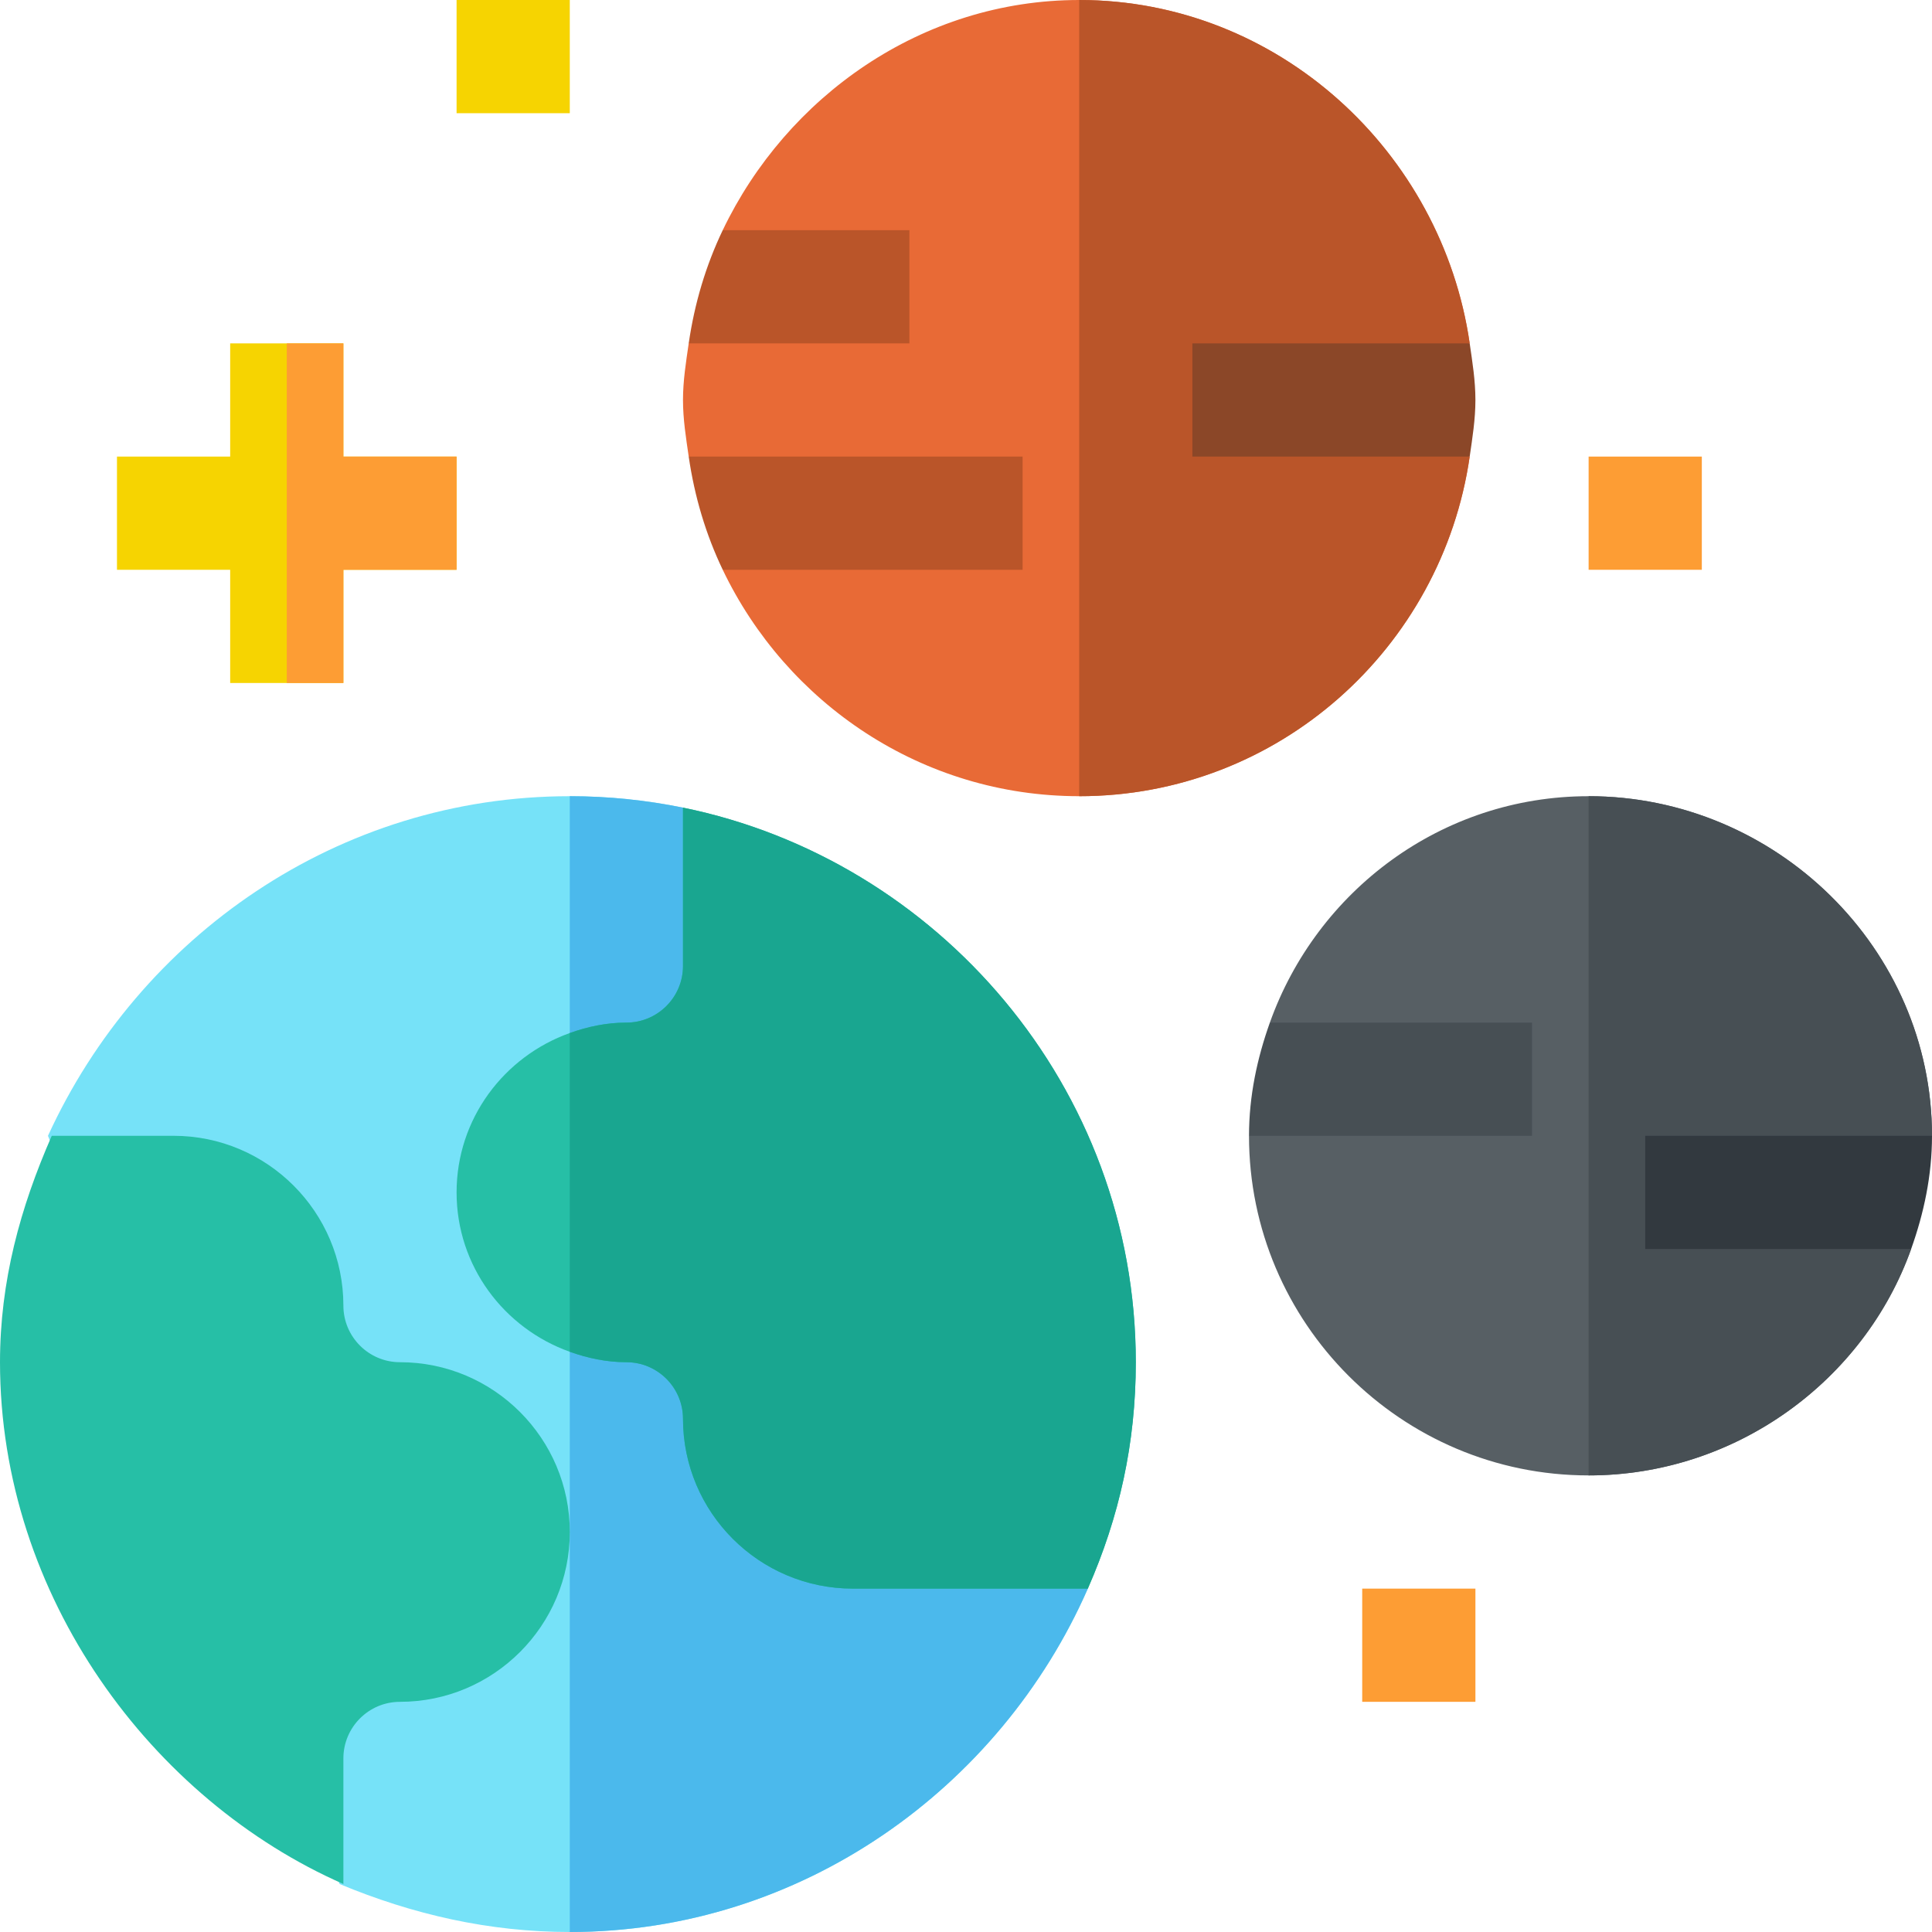<svg id="Layer_1" enable-background="new 0 0 512 512" height="512" viewBox="0 0 512 512" width="512" xmlns="http://www.w3.org/2000/svg"><path d="m389.484 91c-7.357-50.75-50.729-91-103.484-91-41.726 0-77.547 25.655-94.468 61l4.468 15-13.484 15c-.716 4.942-1.516 9.864-1.516 15s.8 10.058 1.516 15l43.484 15-34.468 15c16.921 35.345 52.742 60 94.468 60 52.755 0 96.127-39.25 103.484-90l-43.484-15z" fill="#e86a36"/><path d="m389.484 121-43.484-15 43.484-15c-7.357-50.75-50.729-91-103.484-91v211c52.755 0 96.127-39.25 103.484-90z" fill="#ba5529"/><path d="m512 301c0-49.629-41.371-90-91-90-39.058 0-72.048 25.155-84.472 60l9.472 15-15 15c0 49.629 40.371 90 90 90 39.058 0 73.048-25.155 85.472-60l-9.472-15z" fill="#575f64"/><path d="m506.472 331-9.472-15 15-15c0-49.629-41.371-90-91-90v180c39.058 0 73.048-25.155 85.472-60z" fill="#474f54"/><path d="m406 271h-69.472c-3.362 9.43-5.528 19.429-5.528 30h75z" fill="#474f54"/><path d="m436 301v30h70.472c3.362-9.43 5.528-19.429 5.528-30z" fill="#32393f"/><path d="m361 421h30v30h-30z" fill="#fd9d34"/><path d="m421 121h30v30h-30z" fill="#fd9d34"/><path d="m121 0h30v30h-30z" fill="#f6d401"/><path d="m121 121v30h-30v30h-30v-30h-30v-30h30v-30h30v30z" fill="#f6d401"/><path d="m389.484 91h-73.484v30h73.484c.716-4.942 1.516-9.864 1.516-15s-.8-10.058-1.516-15z" fill="#8b4728"/><path d="m271 121h-88.484c1.538 10.609 4.545 20.658 9.016 30h79.468z" fill="#ba5529"/><path d="m241 61h-49.468c-4.471 9.342-7.478 19.391-9.016 30h58.484z" fill="#ba5529"/><path d="m181 214.032c-9.697-1.978-19.728-3.032-30-3.032-61.351 0-114.073 37.119-138.285 90l77.285 198.285c19.408 8.08 39.646 12.715 61 12.715 61.351 0 114.073-38.119 137.285-91z" fill="#76e2f8"/><path d="m288.285 421-107.285-206.968c-9.697-1.978-19.728-3.032-30-3.032v301c61.351 0 114.073-38.119 137.285-91z" fill="#4bb9ec"/><path d="m106 361c-8.276 0-15-6.724-15-15 0-24.814-20.186-45-45-45h-32.285c-8.362 19.05-13.715 38.558-13.715 60 0 62.162 40.409 116.074 91 138.285v-33.285c0-8.276 6.724-15 15-15 24.814 0 45-20.186 45-45s-20.186-45-45-45z" fill="#26bfa6"/><path d="m181 214.032v41.968c0 8.276-6.724 15-15 15-5.284 0-10.285 1.082-15 2.763-17.422 6.213-30 22.707-30 42.237s12.578 36.024 30 42.237c4.715 1.681 9.716 2.763 15 2.763 8.276 0 15 6.724 15 15 0 24.814 20.186 45 45 45h62.285c8.363-19.05 12.715-38.558 12.715-60 0-73.079-52.689-133.244-120-146.968z" fill="#26bfa6"/><path d="m181 376c0 24.814 20.186 45 45 45h62.285c8.362-19.05 12.715-38.558 12.715-60 0-73.078-52.689-133.244-120-146.968v41.968c0 8.276-6.724 15-15 15-5.284 0-10.285 1.082-15 2.763v84.474c4.715 1.681 9.716 2.763 15 2.763 8.276 0 15 6.724 15 15z" fill="#19a690"/><path d="m121 121v30h-30v30h-15v-90h15v30z" fill="#fd9d34"/></svg>